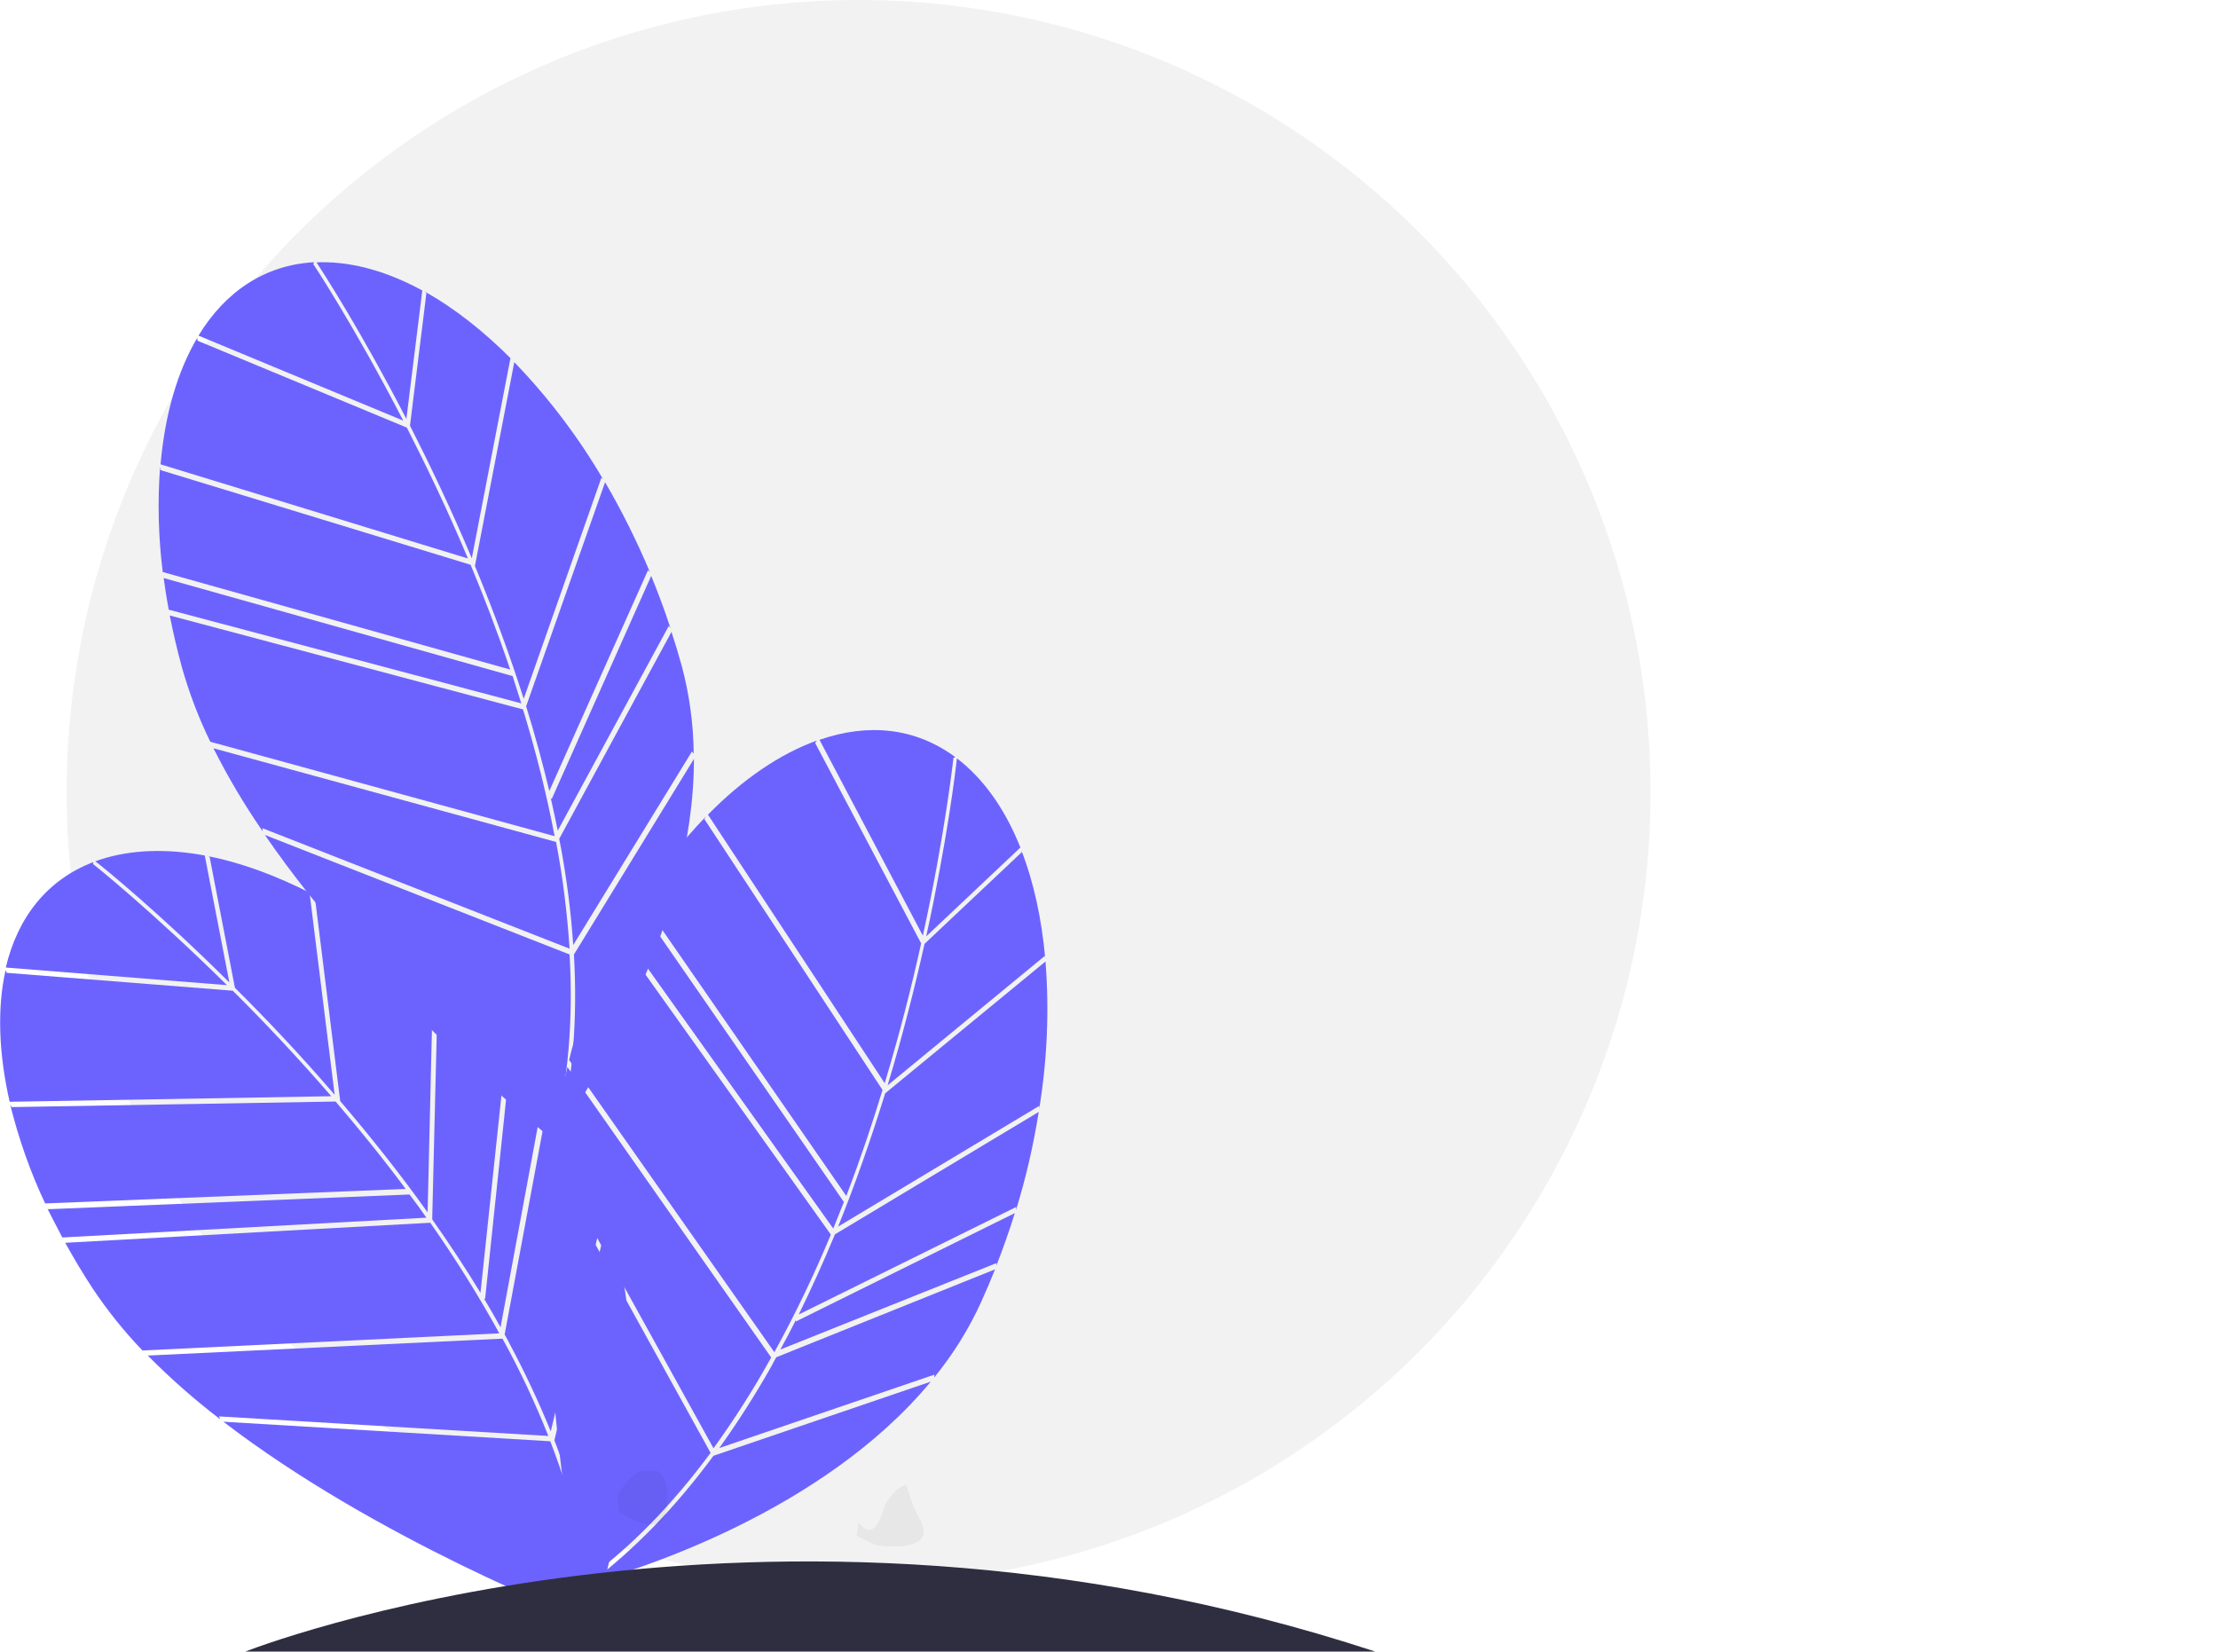 <?xml version="1.0" encoding="utf-8"?>
<!-- Generator: Adobe Illustrator 22.1.0, SVG Export Plug-In . SVG Version: 6.00 Build 0)  -->
<svg version="1.1" id="a02257e8-5dd7-45a0-b624-c586cf0fa49a"
	 xmlns="http://www.w3.org/2000/svg" xmlns:xlink="http://www.w3.org/1999/xlink" x="0px" y="0px" viewBox="0 0 918.6 684"
	 style="enable-background:new 0 0 918.6 684;" xml:space="preserve">
<style type="text/css">
	.st0{fill:#F2F2F2;}
	.st1{fill:#6C63FF;}
	.st2{fill:#2F2E41;}
	.st3{opacity:5.000000e-02;enable-background:new    ;}
</style>
<title>contact details</title>
<circle class="st0" cx="355.6" cy="328" r="328"/>
<path class="st1" d="M176.6,121.4l-6.8,54.9c8.3,16.3,17.2,34.9,25.6,54.9l16-82.8l0.8,0.7c-11.7-11.8-24-21.5-36.4-28.4
	L176.6,121.4z"/>
<path class="st1" d="M168.3,173.5l6.6-53.2c-14-7.6-28.1-11.8-41.7-11.7c-0.7,0-1.4,0-2.1,0.1C133.8,112.8,149.7,137.4,168.3,173.5z
	"/>
<path class="st1" d="M277,259.2l0.7,1c-2.4-7.4-5.1-14.6-8-21.7l-41.2,92.4l-0.4-0.4c1,4.5,2,9,2.9,13.5L277,259.2z"/>
<path class="st1" d="M249.1,197.8l0.8,0.9c-10.3-17.6-22.7-34-36.9-48.7l-16.3,84.4c7.8,18.8,14.5,37.1,20.2,55L249.1,197.8z"/>
<path class="st1" d="M66.3,193.4c-1.1,14.5-0.7,29.1,1.1,43.5l143.9,40.4c-5.2-15.4-10.8-30-16.4-43.4L66.5,194.7L66.3,193.4z"/>
<path class="st1" d="M70.1,253.7l-0.2-1.2l146,38.8c-1.2-3.8-2.4-7.6-3.6-11.3L67.8,239.4l-0.2-1.2
	C68.3,243.3,69.1,248.4,70.1,253.7z"/>
<path class="st1" d="M268.4,236.1l0.8,0.9c-5.4-12.8-11.6-25.3-18.6-37.3l-32.7,92.8c3.7,12,6.9,23.7,9.6,35.1L268.4,236.1z"/>
<path class="st1" d="M237.7,395.3c1.5,26.5-0.4,51-5.8,73.2c11.3-16.2,55.5-84,55.5-154.2L237.7,395.3z"/>
<path class="st1" d="M88.4,309.9c6,11.9,12.8,23.4,20.4,34.4l-0.1-1.3l127.2,49.9c-1-14.8-2.8-29.6-5.6-44.2L88.4,309.9z"/>
<path class="st1" d="M167,174.2c-20.2-39.1-37-64.5-37.3-64.9l0.5-0.7c-20.6,1.1-36.9,12.2-48,30.4L167,174.2z"/>
<path class="st1" d="M231.6,347.4c0.3,1.4,0.5,2.8,0.8,4.1c2.4,13.2,4.1,26.5,5,39.9l49.2-80.2l0.7,1c-0.1-12.4-1.8-24.7-5-36.6
	c-1.3-4.7-2.7-9.3-4.2-13.9L231.6,347.4z"/>
<path class="st1" d="M193.8,231.3c-8.3-19.8-17.1-38.1-25.3-54.2l-86.7-36l-0.1-1.2c-8.2,13.9-13.4,31.7-15.2,52.4L193.8,231.3z"/>
<path class="st1" d="M235.9,395.3l-126.2-49.5C155,411.8,224.5,468.4,229,472C235.6,447.5,237.4,421.5,235.9,395.3z"/>
<path class="st1" d="M229.7,346.3L229.7,346.3c-3.4-17.8-7.8-35.2-13.1-52.5L70.3,254.9c1.4,7.1,3.1,14.4,5.1,21.7
	c3,10.5,6.9,20.8,11.7,30.6L229.7,346.3z"/>
<path class="st1" d="M423.2,352.9l-40.3,38c-4,17.9-9,37.8-15.3,58.6l65.1-53.6l0.2,1.1c-1.5-16.6-4.8-31.8-10-45.1L423.2,352.9z"/>
<path class="st1" d="M383.6,387.8l39-36.8c-5.9-14.8-14.1-27-24.6-35.6c-0.5-0.4-1.1-0.9-1.7-1.3C395.8,319,392.3,348.1,383.6,387.8
	z"/>
<path class="st1" d="M412.7,523.1l-0.1,1.2c2.8-7.2,5.4-14.5,7.7-21.9l-90.7,44.9l0-0.6c-2.1,4.2-4.2,8.2-6.4,12.2L412.7,523.1z"/>
<path class="st1" d="M430.4,458l0,1.2c3.3-20.2,4.2-40.6,2.6-61l-66.4,54.6c-6,19.4-12.5,37.9-19.5,55.2L430.4,458z"/>
<path class="st1" d="M292.4,338.1c-10.1,10.5-19.1,22-26.9,34.3l85,122.9c5.8-15.2,10.8-30,15-43.9l-73.8-112.2L292.4,338.1z"/>
<path class="st1" d="M256.8,386.9l0.6-1.1l87.7,123c1.5-3.7,3-7.4,4.4-11l-85.3-123.3l0.6-1.1C262.1,377.7,259.4,382.2,256.8,386.9z
	"/>
<path class="st1" d="M420.8,499.9l0,1.2c4.1-13.3,7.2-26.8,9.4-40.6l-84.4,50.7c-4.8,11.6-9.8,22.6-15,33.2L420.8,499.9z"/>
<path class="st1" d="M295.5,602.9c-15.8,21.4-32.9,39-51.1,52.7c19.1-5.3,96.3-29.3,141.1-83.4L295.5,602.9z"/>
<path class="st1" d="M235,441.9c-3,13-5.1,26.2-6.3,39.5l0.7-1.1l66.1,119.5c8.7-12,16.7-24.6,23.9-37.6L235,441.9z"/>
<path class="st1" d="M382.2,387.5c9.4-43,12.6-73.3,12.7-73.7l0.8-0.2c-16.6-12.3-36.2-14.2-56.3-7.2L382.2,387.5z"/>
<path class="st1" d="M321.5,562.1c-0.7,1.2-1.4,2.5-2,3.7c-6.6,11.7-13.8,23-21.6,33.9l89.1-30.4l-0.1,1.2
	c7.8-9.6,14.4-20.1,19.5-31.4c2-4.4,3.9-8.9,5.7-13.4L321.5,562.1z"/>
<path class="st1" d="M366.4,448.6c6.2-20.5,11.2-40.2,15.1-57.9l-43.9-83l0.7-1c-15.2,5.5-30.6,15.9-45.1,30.7L366.4,448.6z"/>
<path class="st1" d="M294.3,601.7l-65.6-118.7c-7.2,79.7,10.2,167.7,11.3,173.3C260.7,641.7,278.7,622.8,294.3,601.7z"/>
<path class="st1" d="M320.7,560L320.7,560c8.7-15.8,16.5-32.1,23.4-48.7L256.2,388c-3.5,6.4-6.8,13-10,20c-4.4,10-8,20.4-10.5,31
	L320.7,560z"/>
<path class="st1" d="M86.8,354.8l10.5,54.3c13,12.9,27.1,27.8,41.3,44.3l-10.4-83.7l1,0.5c-14.8-7.6-29.5-13-43.4-15.7L86.8,354.8z"
	/>
<path class="st1" d="M95,406.9l-10.2-52.6c-15.7-2.9-30.4-2.5-43.3,1.7c-0.7,0.2-1.3,0.5-2,0.7C43.5,359.8,66.2,378.3,95,406.9z"/>
<path class="st1" d="M224.9,454.8l1,0.7c-4.6-6.3-9.4-12.3-14.4-18.2L200.9,538l-0.5-0.3c2.4,4,4.7,8,6.9,12L224.9,454.8z"/>
<path class="st1" d="M179.4,405l1,0.6c-15.3-13.6-32.1-25.3-50.1-34.9l10.6,85.3c13.2,15.5,25.3,30.8,36.2,46.1L179.4,405z"/>
<path class="st1" d="M4.2,457.4c3.5,14.1,8.3,27.9,14.5,41l149.3-6c-9.7-13.1-19.6-25.2-29-36.2L4.8,458.5L4.2,457.4z"/>
<path class="st1" d="M26.4,513.6l-0.6-1.1l150.8-8.2c-2.3-3.3-4.6-6.5-7-9.6l-149.8,6.1l-0.6-1.1C21.5,504.2,23.9,508.9,26.4,513.6z
	"/>
<path class="st1" d="M209.6,435.6l1,0.7c-9.1-10.5-18.8-20.5-29.2-29.7l-2.4,98.4c7.2,10.2,13.9,20.4,20,30.4L209.6,435.6z"/>
<path class="st1" d="M229.6,596.5c9.6,24.8,15.3,48.6,17.1,71.4c5.8-18.9,26.8-97,5.1-163.8L229.6,596.5z"/>
<path class="st1" d="M61.2,561.4c9.4,9.5,19.4,18.3,30,26.4l-0.5-1.2l136.4,8.1c-5.5-13.8-11.8-27.3-19-40.3L61.2,561.4z"/>
<path class="st1" d="M94,408c-31.3-30.9-55.1-49.9-55.5-50.2l0.2-0.8c-19.3,7.4-31.4,23-36.3,43.7L94,408z"/>
<path class="st1" d="M209,552.7c0.7,1.2,1.4,2.5,2,3.7c6.3,11.8,12,23.9,17.1,36.4l22-91.5l1,0.7c-3.9-11.7-9.3-22.9-16-33.3
	c-2.7-4.1-5.4-8-8.2-12L209,552.7z"/>
<path class="st1" d="M137.2,454c-14-16.2-28-31-40.8-43.7l-93.6-7.4l-0.5-1.1c-3.5,15.7-2.9,34.3,1.7,54.5L137.2,454z"/>
<path class="st1" d="M227.9,596.9l-135.4-8.1C156.1,637.6,239.7,670,245,672C243.7,646.7,237.4,621.4,227.9,596.9z"/>
<path class="st1" d="M206.8,552.2L206.8,552.2c-8.7-15.8-18.3-31.1-28.6-45.8L27,514.7c3.5,6.3,7.3,12.7,11.5,19.1
	c6.1,9.1,12.9,17.6,20.5,25.5L206.8,552.2z"/>
<path class="st2" d="M101.6,684c0,0,212-84,468,0"/>
<path class="st3" d="M255.7,619.6c0.2,2.2,0.4,4.5,0.8,6.7c0,0,18.2,12.4,19.7-1.5c0.9-9-1.2-13.1-2.8-14.9c-1.3-1-3-1.2-4.5-0.5
	c-2.9-1.3-6.1,0.9-8.8,3.7C258.4,615,256.9,617.2,255.7,619.6z"/>
<path class="st3" d="M354.7,636l8.4,4c0,0,26.1,4,17.8-10.9c-2.4-4.4-4.2-9.2-5.5-14.1c-5.1,1-8.9,8.3-8.9,8.3
	c-4.1,14.2-7.8,10.7-10.9,7.3C355.2,633.9,354.7,636,354.7,636z"/>
</svg>
